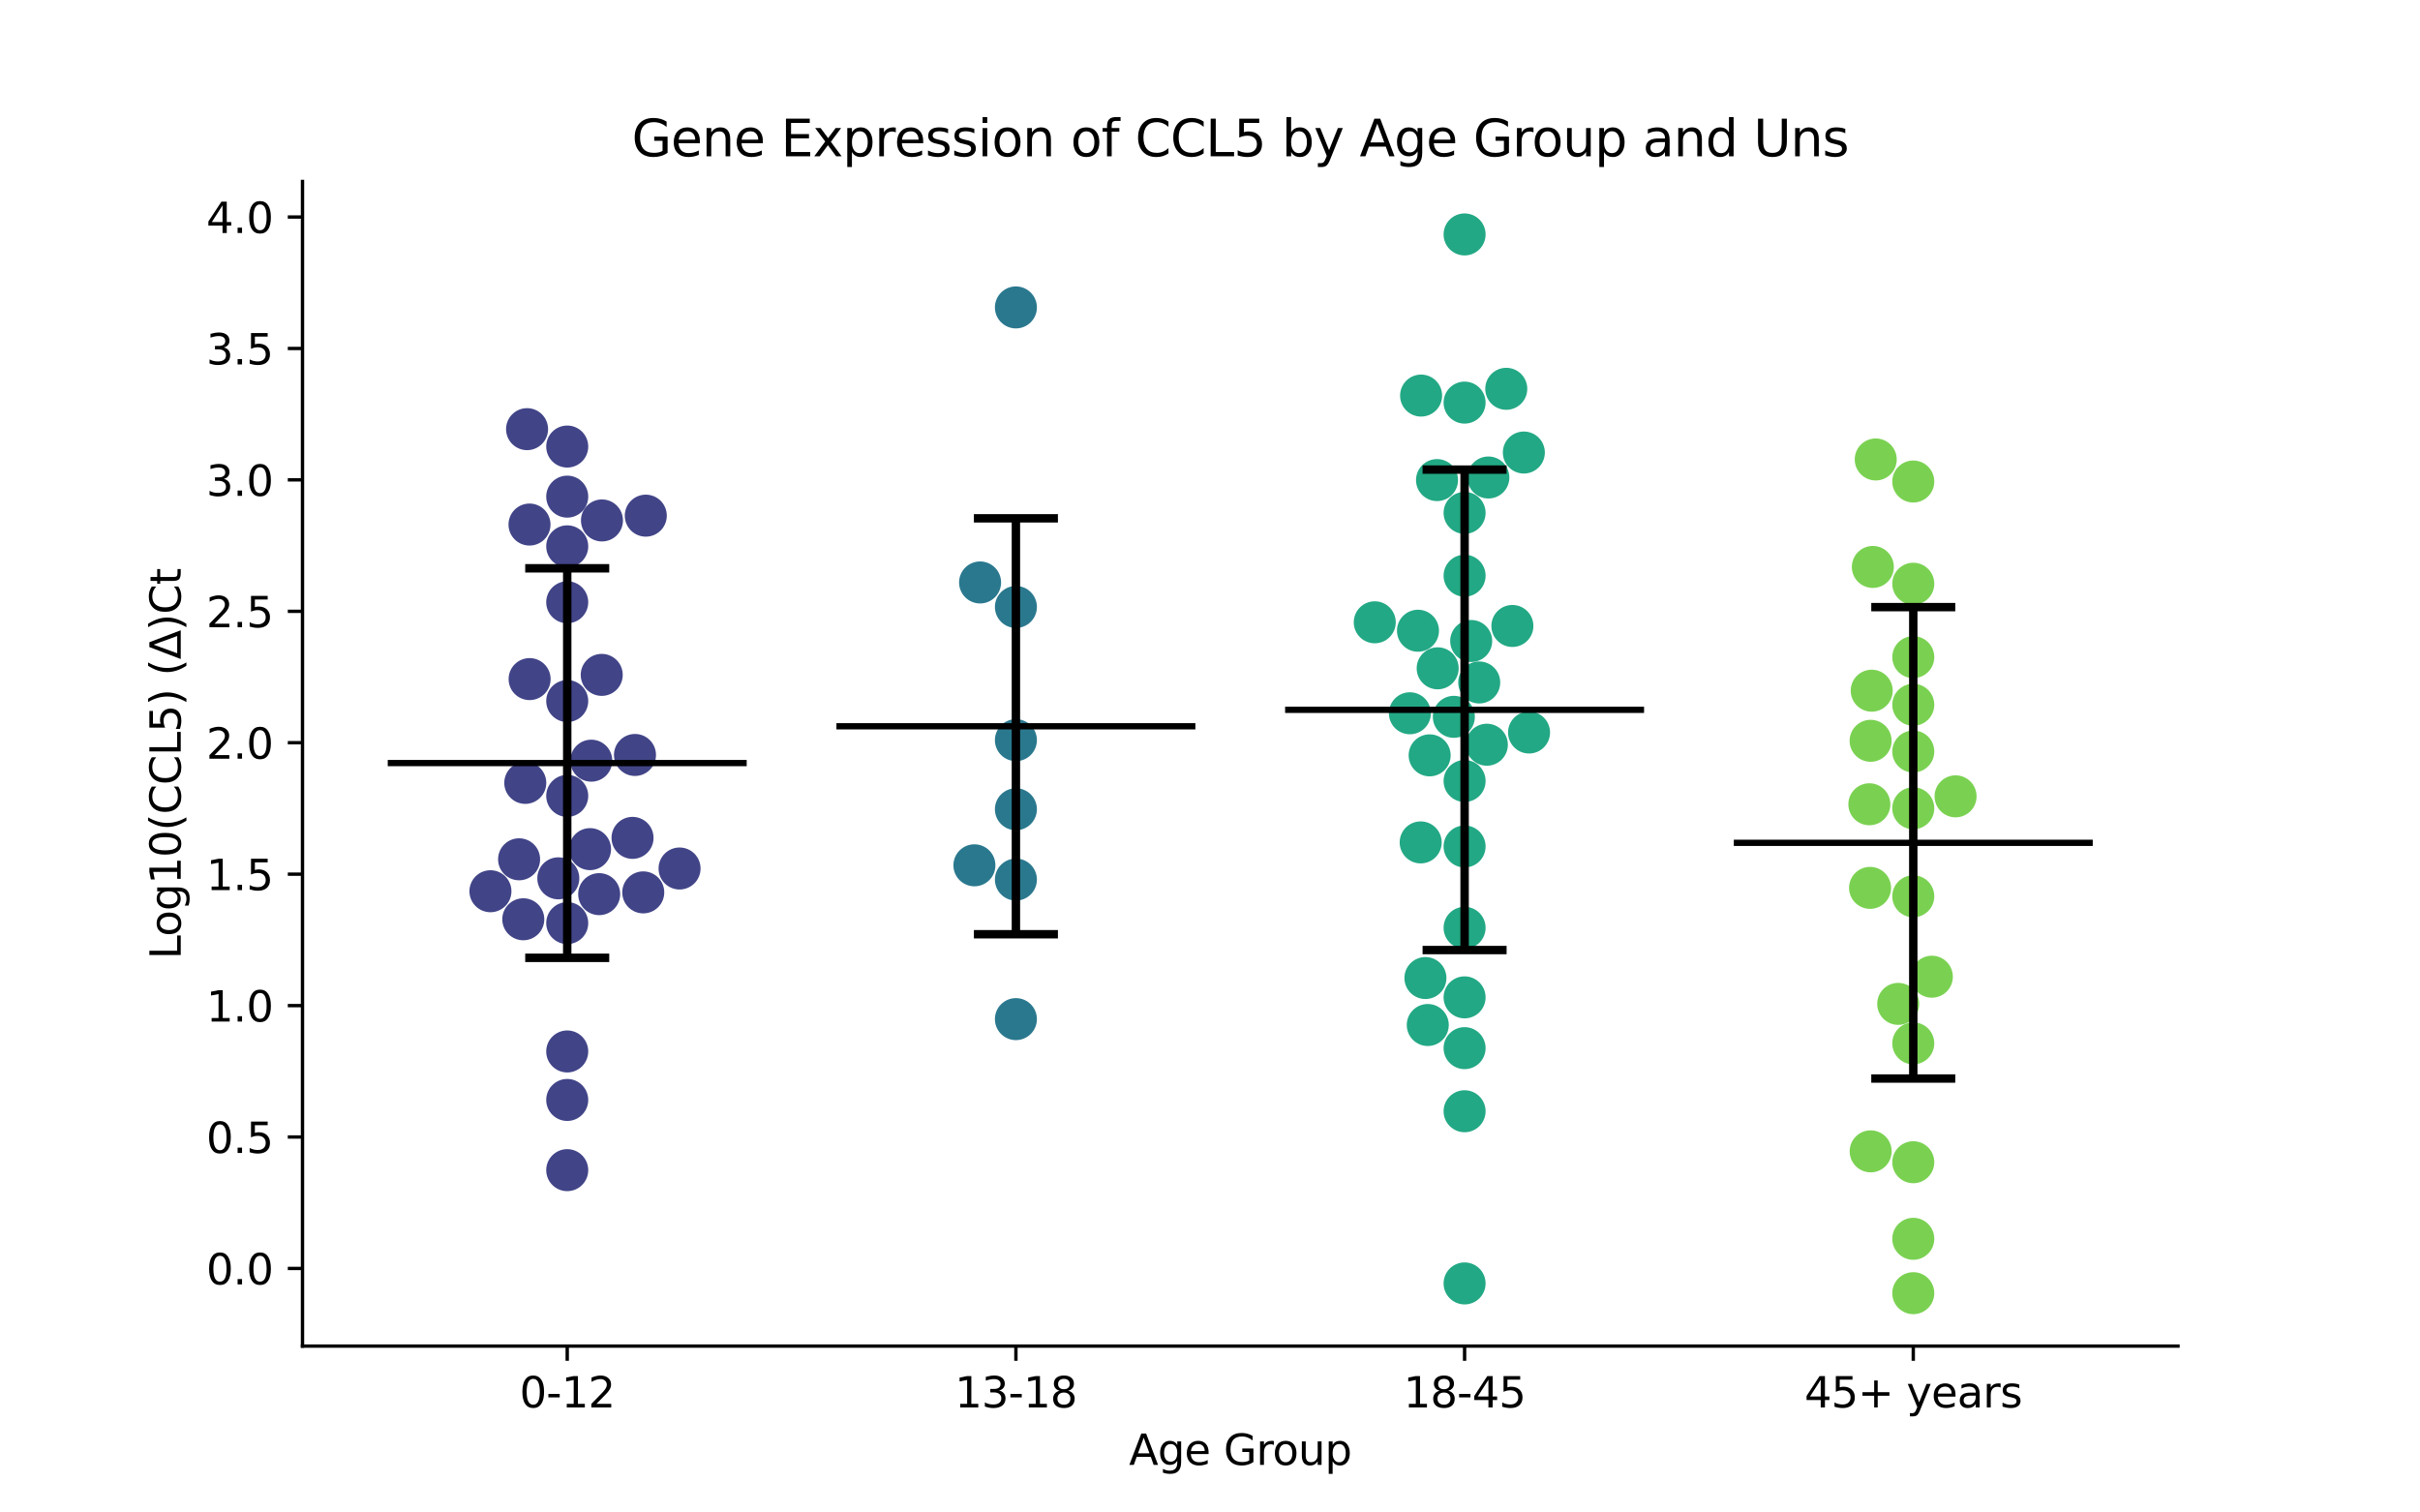 <?xml version="1.0" encoding="utf-8" standalone="no"?>
<!DOCTYPE svg PUBLIC "-//W3C//DTD SVG 1.1//EN"
  "http://www.w3.org/Graphics/SVG/1.1/DTD/svg11.dtd">
<svg xmlns:xlink="http://www.w3.org/1999/xlink" width="576pt" height="360pt" viewBox="0 0 576 360" xmlns="http://www.w3.org/2000/svg" version="1.1">
 <defs>
  <style type="text/css">*{stroke-linejoin: round; stroke-linecap: butt}</style>
 </defs>
 <g id="figure_1">
  <g id="patch_1">
   <path d="M 0 360 
L 576 360 
L 576 0 
L 0 0 
z
" style="fill: #ffffff"/>
  </g>
  <g id="axes_1">
   <g id="patch_2">
    <path d="M 72 320.4 
L 518.4 320.4 
L 518.4 43.2 
L 72 43.2 
z
" style="fill: #ffffff"/>
   </g>
   <g id="PathCollection_1">
    <defs>
     <path id="C0_0_0c3431ddbd" d="M 0 5 
C 1.326 5 2.598 4.473 3.536 3.536 
C 4.473 2.598 5 1.326 5 -0 
C 5 -1.326 4.473 -2.598 3.536 -3.536 
C 2.598 -4.473 1.326 -5 0 -5 
C -1.326 -5 -2.598 -4.473 -3.536 -3.536 
C -4.473 -2.598 -5 -1.326 -5 0 
C -5 1.326 -4.473 2.598 -3.536 3.536 
C -2.598 4.473 -1.326 5 0 5 
z
"/>
    </defs>
    <g clip-path="url(#p3b98a69d29)">
     <use xlink:href="#C0_0_0c3431ddbd" x="125.025" y="186.34" style="fill: #414487"/>
    </g>
    <g clip-path="url(#p3b98a69d29)">
     <use xlink:href="#C0_0_0c3431ddbd" x="150.554" y="199.429" style="fill: #414487"/>
    </g>
    <g clip-path="url(#p3b98a69d29)">
     <use xlink:href="#C0_0_0c3431ddbd" x="143.223" y="160.635" style="fill: #414487"/>
    </g>
    <g clip-path="url(#p3b98a69d29)">
     <use xlink:href="#C0_0_0c3431ddbd" x="123.553" y="204.528" style="fill: #414487"/>
    </g>
    <g clip-path="url(#p3b98a69d29)">
     <use xlink:href="#C0_0_0c3431ddbd" x="140.439" y="202.11" style="fill: #414487"/>
    </g>
    <g clip-path="url(#p3b98a69d29)">
     <use xlink:href="#C0_0_0c3431ddbd" x="135.009" y="219.716" style="fill: #414487"/>
    </g>
    <g clip-path="url(#p3b98a69d29)">
     <use xlink:href="#C0_0_0c3431ddbd" x="116.732" y="212.131" style="fill: #414487"/>
    </g>
    <g clip-path="url(#p3b98a69d29)">
     <use xlink:href="#C0_0_0c3431ddbd" x="132.888" y="209.059" style="fill: #414487"/>
    </g>
    <g clip-path="url(#p3b98a69d29)">
     <use xlink:href="#C0_0_0c3431ddbd" x="135.009" y="106.288" style="fill: #414487"/>
    </g>
    <g clip-path="url(#p3b98a69d29)">
     <use xlink:href="#C0_0_0c3431ddbd" x="126.056" y="161.638" style="fill: #414487"/>
    </g>
    <g clip-path="url(#p3b98a69d29)">
     <use xlink:href="#C0_0_0c3431ddbd" x="135.009" y="166.863" style="fill: #414487"/>
    </g>
    <g clip-path="url(#p3b98a69d29)">
     <use xlink:href="#C0_0_0c3431ddbd" x="135.009" y="118.209" style="fill: #414487"/>
    </g>
    <g clip-path="url(#p3b98a69d29)">
     <use xlink:href="#C0_0_0c3431ddbd" x="135.009" y="278.518" style="fill: #414487"/>
    </g>
    <g clip-path="url(#p3b98a69d29)">
     <use xlink:href="#C0_0_0c3431ddbd" x="140.735" y="181.055" style="fill: #414487"/>
    </g>
    <g clip-path="url(#p3b98a69d29)">
     <use xlink:href="#C0_0_0c3431ddbd" x="135.009" y="143.348" style="fill: #414487"/>
    </g>
    <g clip-path="url(#p3b98a69d29)">
     <use xlink:href="#C0_0_0c3431ddbd" x="124.552" y="218.804" style="fill: #414487"/>
    </g>
    <g clip-path="url(#p3b98a69d29)">
     <use xlink:href="#C0_0_0c3431ddbd" x="135.009" y="130.038" style="fill: #414487"/>
    </g>
    <g clip-path="url(#p3b98a69d29)">
     <use xlink:href="#C0_0_0c3431ddbd" x="135.009" y="261.81" style="fill: #414487"/>
    </g>
    <g clip-path="url(#p3b98a69d29)">
     <use xlink:href="#C0_0_0c3431ddbd" x="161.746" y="206.72" style="fill: #414487"/>
    </g>
    <g clip-path="url(#p3b98a69d29)">
     <use xlink:href="#C0_0_0c3431ddbd" x="153.106" y="212.404" style="fill: #414487"/>
    </g>
    <g clip-path="url(#p3b98a69d29)">
     <use xlink:href="#C0_0_0c3431ddbd" x="125.452" y="102.146" style="fill: #414487"/>
    </g>
    <g clip-path="url(#p3b98a69d29)">
     <use xlink:href="#C0_0_0c3431ddbd" x="135.009" y="250.267" style="fill: #414487"/>
    </g>
    <g clip-path="url(#p3b98a69d29)">
     <use xlink:href="#C0_0_0c3431ddbd" x="135.009" y="189.437" style="fill: #414487"/>
    </g>
    <g clip-path="url(#p3b98a69d29)">
     <use xlink:href="#C0_0_0c3431ddbd" x="142.616" y="212.823" style="fill: #414487"/>
    </g>
    <g clip-path="url(#p3b98a69d29)">
     <use xlink:href="#C0_0_0c3431ddbd" x="151.137" y="179.696" style="fill: #414487"/>
    </g>
    <g clip-path="url(#p3b98a69d29)">
     <use xlink:href="#C0_0_0c3431ddbd" x="153.71" y="122.736" style="fill: #414487"/>
    </g>
    <g clip-path="url(#p3b98a69d29)">
     <use xlink:href="#C0_0_0c3431ddbd" x="126.031" y="124.853" style="fill: #414487"/>
    </g>
    <g clip-path="url(#p3b98a69d29)">
     <use xlink:href="#C0_0_0c3431ddbd" x="143.278" y="123.876" style="fill: #414487"/>
    </g>
   </g>
   <g id="PathCollection_2">
    <defs>
     <path id="C1_0_49d313db41" d="M 0 5 
C 1.326 5 2.598 4.473 3.536 3.536 
C 4.473 2.598 5 1.326 5 -0 
C 5 -1.326 4.473 -2.598 3.536 -3.536 
C 2.598 -4.473 1.326 -5 0 -5 
C -1.326 -5 -2.598 -4.473 -3.536 -3.536 
C -4.473 -2.598 -5 -1.326 -5 0 
C -5 1.326 -4.473 2.598 -3.536 3.536 
C -2.598 4.473 -1.326 5 0 5 
z
"/>
    </defs>
    <g clip-path="url(#p3b98a69d29)">
     <use xlink:href="#C1_0_49d313db41" x="241.803" y="73.172" style="fill: #2a788e"/>
    </g>
    <g clip-path="url(#p3b98a69d29)">
     <use xlink:href="#C1_0_49d313db41" x="233.276" y="138.635" style="fill: #2a788e"/>
    </g>
    <g clip-path="url(#p3b98a69d29)">
     <use xlink:href="#C1_0_49d313db41" x="241.803" y="242.569" style="fill: #2a788e"/>
    </g>
    <g clip-path="url(#p3b98a69d29)">
     <use xlink:href="#C1_0_49d313db41" x="241.803" y="209.356" style="fill: #2a788e"/>
    </g>
    <g clip-path="url(#p3b98a69d29)">
     <use xlink:href="#C1_0_49d313db41" x="241.803" y="192.616" style="fill: #2a788e"/>
    </g>
    <g clip-path="url(#p3b98a69d29)">
     <use xlink:href="#C1_0_49d313db41" x="241.803" y="176.169" style="fill: #2a788e"/>
    </g>
    <g clip-path="url(#p3b98a69d29)">
     <use xlink:href="#C1_0_49d313db41" x="241.803" y="144.47" style="fill: #2a788e"/>
    </g>
    <g clip-path="url(#p3b98a69d29)">
     <use xlink:href="#C1_0_49d313db41" x="231.927" y="205.96" style="fill: #2a788e"/>
    </g>
   </g>
   <g id="PathCollection_3">
    <defs>
     <path id="C2_0_10959e6bdc" d="M 0 5 
C 1.326 5 2.598 4.473 3.536 3.536 
C 4.473 2.598 5 1.326 5 -0 
C 5 -1.326 4.473 -2.598 3.536 -3.536 
C 2.598 -4.473 1.326 -5 0 -5 
C -1.326 -5 -2.598 -4.473 -3.536 -3.536 
C -4.473 -2.598 -5 -1.326 -5 0 
C -5 1.326 -4.473 2.598 -3.536 3.536 
C -2.598 4.473 -1.326 5 0 5 
z
"/>
    </defs>
    <g clip-path="url(#p3b98a69d29)">
     <use xlink:href="#C2_0_10959e6bdc" x="353.893" y="177.258" style="fill: #22a884"/>
    </g>
    <g clip-path="url(#p3b98a69d29)">
     <use xlink:href="#C2_0_10959e6bdc" x="348.597" y="185.893" style="fill: #22a884"/>
    </g>
    <g clip-path="url(#p3b98a69d29)">
     <use xlink:href="#C2_0_10959e6bdc" x="350.168" y="152.569" style="fill: #22a884"/>
    </g>
    <g clip-path="url(#p3b98a69d29)">
     <use xlink:href="#C2_0_10959e6bdc" x="339.833" y="243.971" style="fill: #22a884"/>
    </g>
    <g clip-path="url(#p3b98a69d29)">
     <use xlink:href="#C2_0_10959e6bdc" x="348.597" y="122.077" style="fill: #22a884"/>
    </g>
    <g clip-path="url(#p3b98a69d29)">
     <use xlink:href="#C2_0_10959e6bdc" x="362.702" y="107.711" style="fill: #22a884"/>
    </g>
    <g clip-path="url(#p3b98a69d29)">
     <use xlink:href="#C2_0_10959e6bdc" x="352.078" y="162.44" style="fill: #22a884"/>
    </g>
    <g clip-path="url(#p3b98a69d29)">
     <use xlink:href="#C2_0_10959e6bdc" x="348.597" y="137.027" style="fill: #22a884"/>
    </g>
    <g clip-path="url(#p3b98a69d29)">
     <use xlink:href="#C2_0_10959e6bdc" x="348.597" y="220.834" style="fill: #22a884"/>
    </g>
    <g clip-path="url(#p3b98a69d29)">
     <use xlink:href="#C2_0_10959e6bdc" x="335.577" y="169.772" style="fill: #22a884"/>
    </g>
    <g clip-path="url(#p3b98a69d29)">
     <use xlink:href="#C2_0_10959e6bdc" x="363.939" y="174.35" style="fill: #22a884"/>
    </g>
    <g clip-path="url(#p3b98a69d29)">
     <use xlink:href="#C2_0_10959e6bdc" x="358.515" y="92.545" style="fill: #22a884"/>
    </g>
    <g clip-path="url(#p3b98a69d29)">
     <use xlink:href="#C2_0_10959e6bdc" x="342.192" y="159.072" style="fill: #22a884"/>
    </g>
    <g clip-path="url(#p3b98a69d29)">
     <use xlink:href="#C2_0_10959e6bdc" x="346.039" y="170.62" style="fill: #22a884"/>
    </g>
    <g clip-path="url(#p3b98a69d29)">
     <use xlink:href="#C2_0_10959e6bdc" x="339.274" y="232.792" style="fill: #22a884"/>
    </g>
    <g clip-path="url(#p3b98a69d29)">
     <use xlink:href="#C2_0_10959e6bdc" x="348.597" y="305.481" style="fill: #22a884"/>
    </g>
    <g clip-path="url(#p3b98a69d29)">
     <use xlink:href="#C2_0_10959e6bdc" x="348.597" y="201.475" style="fill: #22a884"/>
    </g>
    <g clip-path="url(#p3b98a69d29)">
     <use xlink:href="#C2_0_10959e6bdc" x="337.502" y="150.124" style="fill: #22a884"/>
    </g>
    <g clip-path="url(#p3b98a69d29)">
     <use xlink:href="#C2_0_10959e6bdc" x="348.597" y="249.478" style="fill: #22a884"/>
    </g>
    <g clip-path="url(#p3b98a69d29)">
     <use xlink:href="#C2_0_10959e6bdc" x="340.281" y="179.787" style="fill: #22a884"/>
    </g>
    <g clip-path="url(#p3b98a69d29)">
     <use xlink:href="#C2_0_10959e6bdc" x="359.974" y="148.992" style="fill: #22a884"/>
    </g>
    <g clip-path="url(#p3b98a69d29)">
     <use xlink:href="#C2_0_10959e6bdc" x="348.597" y="95.829" style="fill: #22a884"/>
    </g>
    <g clip-path="url(#p3b98a69d29)">
     <use xlink:href="#C2_0_10959e6bdc" x="338.146" y="200.508" style="fill: #22a884"/>
    </g>
    <g clip-path="url(#p3b98a69d29)">
     <use xlink:href="#C2_0_10959e6bdc" x="327.216" y="148.118" style="fill: #22a884"/>
    </g>
    <g clip-path="url(#p3b98a69d29)">
     <use xlink:href="#C2_0_10959e6bdc" x="348.597" y="237.391" style="fill: #22a884"/>
    </g>
    <g clip-path="url(#p3b98a69d29)">
     <use xlink:href="#C2_0_10959e6bdc" x="342.036" y="114.269" style="fill: #22a884"/>
    </g>
    <g clip-path="url(#p3b98a69d29)">
     <use xlink:href="#C2_0_10959e6bdc" x="348.597" y="264.497" style="fill: #22a884"/>
    </g>
    <g clip-path="url(#p3b98a69d29)">
     <use xlink:href="#C2_0_10959e6bdc" x="348.597" y="55.8" style="fill: #22a884"/>
    </g>
    <g clip-path="url(#p3b98a69d29)">
     <use xlink:href="#C2_0_10959e6bdc" x="354.257" y="113.654" style="fill: #22a884"/>
    </g>
    <g clip-path="url(#p3b98a69d29)">
     <use xlink:href="#C2_0_10959e6bdc" x="338.245" y="94.156" style="fill: #22a884"/>
    </g>
   </g>
   <g id="PathCollection_4">
    <defs>
     <path id="C3_0_d36922f5a9" d="M 0 5 
C 1.326 5 2.598 4.473 3.536 3.536 
C 4.473 2.598 5 1.326 5 -0 
C 5 -1.326 4.473 -2.598 3.536 -3.536 
C 2.598 -4.473 1.326 -5 0 -5 
C -1.326 -5 -2.598 -4.473 -3.536 -3.536 
C -4.473 -2.598 -5 -1.326 -5 0 
C -5 1.326 -4.473 2.598 -3.536 3.536 
C -2.598 4.473 -1.326 5 0 5 
z
"/>
    </defs>
    <g clip-path="url(#p3b98a69d29)">
     <use xlink:href="#C3_0_d36922f5a9" x="455.391" y="167.747" style="fill: #7ad151"/>
    </g>
    <g clip-path="url(#p3b98a69d29)">
     <use xlink:href="#C3_0_d36922f5a9" x="455.391" y="138.941" style="fill: #7ad151"/>
    </g>
    <g clip-path="url(#p3b98a69d29)">
     <use xlink:href="#C3_0_d36922f5a9" x="455.391" y="156.411" style="fill: #7ad151"/>
    </g>
    <g clip-path="url(#p3b98a69d29)">
     <use xlink:href="#C3_0_d36922f5a9" x="465.46" y="189.545" style="fill: #7ad151"/>
    </g>
    <g clip-path="url(#p3b98a69d29)">
     <use xlink:href="#C3_0_d36922f5a9" x="445.498" y="164.398" style="fill: #7ad151"/>
    </g>
    <g clip-path="url(#p3b98a69d29)">
     <use xlink:href="#C3_0_d36922f5a9" x="445.767" y="134.943" style="fill: #7ad151"/>
    </g>
    <g clip-path="url(#p3b98a69d29)">
     <use xlink:href="#C3_0_d36922f5a9" x="455.391" y="178.874" style="fill: #7ad151"/>
    </g>
    <g clip-path="url(#p3b98a69d29)">
     <use xlink:href="#C3_0_d36922f5a9" x="445.105" y="211.331" style="fill: #7ad151"/>
    </g>
    <g clip-path="url(#p3b98a69d29)">
     <use xlink:href="#C3_0_d36922f5a9" x="445.238" y="176.326" style="fill: #7ad151"/>
    </g>
    <g clip-path="url(#p3b98a69d29)">
     <use xlink:href="#C3_0_d36922f5a9" x="455.391" y="294.859" style="fill: #7ad151"/>
    </g>
    <g clip-path="url(#p3b98a69d29)">
     <use xlink:href="#C3_0_d36922f5a9" x="445.249" y="274.043" style="fill: #7ad151"/>
    </g>
    <g clip-path="url(#p3b98a69d29)">
     <use xlink:href="#C3_0_d36922f5a9" x="459.813" y="232.475" style="fill: #7ad151"/>
    </g>
    <g clip-path="url(#p3b98a69d29)">
     <use xlink:href="#C3_0_d36922f5a9" x="455.391" y="213.337" style="fill: #7ad151"/>
    </g>
    <g clip-path="url(#p3b98a69d29)">
     <use xlink:href="#C3_0_d36922f5a9" x="455.391" y="307.8" style="fill: #7ad151"/>
    </g>
    <g clip-path="url(#p3b98a69d29)">
     <use xlink:href="#C3_0_d36922f5a9" x="455.391" y="192.383" style="fill: #7ad151"/>
    </g>
    <g clip-path="url(#p3b98a69d29)">
     <use xlink:href="#C3_0_d36922f5a9" x="455.391" y="248.342" style="fill: #7ad151"/>
    </g>
    <g clip-path="url(#p3b98a69d29)">
     <use xlink:href="#C3_0_d36922f5a9" x="451.805" y="238.943" style="fill: #7ad151"/>
    </g>
    <g clip-path="url(#p3b98a69d29)">
     <use xlink:href="#C3_0_d36922f5a9" x="455.391" y="114.61" style="fill: #7ad151"/>
    </g>
    <g clip-path="url(#p3b98a69d29)">
     <use xlink:href="#C3_0_d36922f5a9" x="444.939" y="191.433" style="fill: #7ad151"/>
    </g>
    <g clip-path="url(#p3b98a69d29)">
     <use xlink:href="#C3_0_d36922f5a9" x="455.391" y="276.63" style="fill: #7ad151"/>
    </g>
    <g clip-path="url(#p3b98a69d29)">
     <use xlink:href="#C3_0_d36922f5a9" x="446.455" y="109.36" style="fill: #7ad151"/>
    </g>
   </g>
   <g id="matplotlib.axis_1">
    <g id="xtick_1">
     <g id="line2d_1">
      <defs>
       <path id="m97041afa9c" d="M 0 0 
L 0 3.5 
" style="stroke: #000000; stroke-width: 0.8"/>
      </defs>
      <g>
       <use xlink:href="#m97041afa9c" x="135.009" y="320.4" style="stroke: #000000; stroke-width: 0.8"/>
      </g>
     </g>
     <g id="text_1">
      <!-- 0-12 -->
      <g transform="translate(123.661 334.998) scale(0.1 -0.1)">
       <defs>
        <path id="DejaVuSans-30" d="M 2034 4250 
Q 1547 4250 1301 3770 
Q 1056 3291 1056 2328 
Q 1056 1369 1301 889 
Q 1547 409 2034 409 
Q 2525 409 2770 889 
Q 3016 1369 3016 2328 
Q 3016 3291 2770 3770 
Q 2525 4250 2034 4250 
z
M 2034 4750 
Q 2819 4750 3233 4129 
Q 3647 3509 3647 2328 
Q 3647 1150 3233 529 
Q 2819 -91 2034 -91 
Q 1250 -91 836 529 
Q 422 1150 422 2328 
Q 422 3509 836 4129 
Q 1250 4750 2034 4750 
z
" transform="scale(0.016)"/>
        <path id="DejaVuSans-2d" d="M 313 2009 
L 1997 2009 
L 1997 1497 
L 313 1497 
L 313 2009 
z
" transform="scale(0.016)"/>
        <path id="DejaVuSans-31" d="M 794 531 
L 1825 531 
L 1825 4091 
L 703 3866 
L 703 4441 
L 1819 4666 
L 2450 4666 
L 2450 531 
L 3481 531 
L 3481 0 
L 794 0 
L 794 531 
z
" transform="scale(0.016)"/>
        <path id="DejaVuSans-32" d="M 1228 531 
L 3431 531 
L 3431 0 
L 469 0 
L 469 531 
Q 828 903 1448 1529 
Q 2069 2156 2228 2338 
Q 2531 2678 2651 2914 
Q 2772 3150 2772 3378 
Q 2772 3750 2511 3984 
Q 2250 4219 1831 4219 
Q 1534 4219 1204 4116 
Q 875 4013 500 3803 
L 500 4441 
Q 881 4594 1212 4672 
Q 1544 4750 1819 4750 
Q 2544 4750 2975 4387 
Q 3406 4025 3406 3419 
Q 3406 3131 3298 2873 
Q 3191 2616 2906 2266 
Q 2828 2175 2409 1742 
Q 1991 1309 1228 531 
z
" transform="scale(0.016)"/>
       </defs>
       <use xlink:href="#DejaVuSans-30"/>
       <use xlink:href="#DejaVuSans-2d" x="63.623"/>
       <use xlink:href="#DejaVuSans-31" x="99.707"/>
       <use xlink:href="#DejaVuSans-32" x="163.33"/>
      </g>
     </g>
    </g>
    <g id="xtick_2">
     <g id="line2d_2">
      <g>
       <use xlink:href="#m97041afa9c" x="241.803" y="320.4" style="stroke: #000000; stroke-width: 0.8"/>
      </g>
     </g>
     <g id="text_2">
      <!-- 13-18 -->
      <g transform="translate(227.274 334.998) scale(0.1 -0.1)">
       <defs>
        <path id="DejaVuSans-33" d="M 2597 2516 
Q 3050 2419 3304 2112 
Q 3559 1806 3559 1356 
Q 3559 666 3084 287 
Q 2609 -91 1734 -91 
Q 1441 -91 1130 -33 
Q 819 25 488 141 
L 488 750 
Q 750 597 1062 519 
Q 1375 441 1716 441 
Q 2309 441 2620 675 
Q 2931 909 2931 1356 
Q 2931 1769 2642 2001 
Q 2353 2234 1838 2234 
L 1294 2234 
L 1294 2753 
L 1863 2753 
Q 2328 2753 2575 2939 
Q 2822 3125 2822 3475 
Q 2822 3834 2567 4026 
Q 2313 4219 1838 4219 
Q 1578 4219 1281 4162 
Q 984 4106 628 3988 
L 628 4550 
Q 988 4650 1302 4700 
Q 1616 4750 1894 4750 
Q 2613 4750 3031 4423 
Q 3450 4097 3450 3541 
Q 3450 3153 3228 2886 
Q 3006 2619 2597 2516 
z
" transform="scale(0.016)"/>
        <path id="DejaVuSans-38" d="M 2034 2216 
Q 1584 2216 1326 1975 
Q 1069 1734 1069 1313 
Q 1069 891 1326 650 
Q 1584 409 2034 409 
Q 2484 409 2743 651 
Q 3003 894 3003 1313 
Q 3003 1734 2745 1975 
Q 2488 2216 2034 2216 
z
M 1403 2484 
Q 997 2584 770 2862 
Q 544 3141 544 3541 
Q 544 4100 942 4425 
Q 1341 4750 2034 4750 
Q 2731 4750 3128 4425 
Q 3525 4100 3525 3541 
Q 3525 3141 3298 2862 
Q 3072 2584 2669 2484 
Q 3125 2378 3379 2068 
Q 3634 1759 3634 1313 
Q 3634 634 3220 271 
Q 2806 -91 2034 -91 
Q 1263 -91 848 271 
Q 434 634 434 1313 
Q 434 1759 690 2068 
Q 947 2378 1403 2484 
z
M 1172 3481 
Q 1172 3119 1398 2916 
Q 1625 2713 2034 2713 
Q 2441 2713 2670 2916 
Q 2900 3119 2900 3481 
Q 2900 3844 2670 4047 
Q 2441 4250 2034 4250 
Q 1625 4250 1398 4047 
Q 1172 3844 1172 3481 
z
" transform="scale(0.016)"/>
       </defs>
       <use xlink:href="#DejaVuSans-31"/>
       <use xlink:href="#DejaVuSans-33" x="63.623"/>
       <use xlink:href="#DejaVuSans-2d" x="127.246"/>
       <use xlink:href="#DejaVuSans-31" x="163.33"/>
       <use xlink:href="#DejaVuSans-38" x="226.953"/>
      </g>
     </g>
    </g>
    <g id="xtick_3">
     <g id="line2d_3">
      <g>
       <use xlink:href="#m97041afa9c" x="348.597" y="320.4" style="stroke: #000000; stroke-width: 0.8"/>
      </g>
     </g>
     <g id="text_3">
      <!-- 18-45 -->
      <g transform="translate(334.068 334.998) scale(0.1 -0.1)">
       <defs>
        <path id="DejaVuSans-34" d="M 2419 4116 
L 825 1625 
L 2419 1625 
L 2419 4116 
z
M 2253 4666 
L 3047 4666 
L 3047 1625 
L 3713 1625 
L 3713 1100 
L 3047 1100 
L 3047 0 
L 2419 0 
L 2419 1100 
L 313 1100 
L 313 1709 
L 2253 4666 
z
" transform="scale(0.016)"/>
        <path id="DejaVuSans-35" d="M 691 4666 
L 3169 4666 
L 3169 4134 
L 1269 4134 
L 1269 2991 
Q 1406 3038 1543 3061 
Q 1681 3084 1819 3084 
Q 2600 3084 3056 2656 
Q 3513 2228 3513 1497 
Q 3513 744 3044 326 
Q 2575 -91 1722 -91 
Q 1428 -91 1123 -41 
Q 819 9 494 109 
L 494 744 
Q 775 591 1075 516 
Q 1375 441 1709 441 
Q 2250 441 2565 725 
Q 2881 1009 2881 1497 
Q 2881 1984 2565 2268 
Q 2250 2553 1709 2553 
Q 1456 2553 1204 2497 
Q 953 2441 691 2322 
L 691 4666 
z
" transform="scale(0.016)"/>
       </defs>
       <use xlink:href="#DejaVuSans-31"/>
       <use xlink:href="#DejaVuSans-38" x="63.623"/>
       <use xlink:href="#DejaVuSans-2d" x="127.246"/>
       <use xlink:href="#DejaVuSans-34" x="163.33"/>
       <use xlink:href="#DejaVuSans-35" x="226.953"/>
      </g>
     </g>
    </g>
    <g id="xtick_4">
     <g id="line2d_4">
      <g>
       <use xlink:href="#m97041afa9c" x="455.391" y="320.4" style="stroke: #000000; stroke-width: 0.8"/>
      </g>
     </g>
     <g id="text_4">
      <!-- 45+ years -->
      <g transform="translate(429.49 334.998) scale(0.1 -0.1)">
       <defs>
        <path id="DejaVuSans-2b" d="M 2944 4013 
L 2944 2272 
L 4684 2272 
L 4684 1741 
L 2944 1741 
L 2944 0 
L 2419 0 
L 2419 1741 
L 678 1741 
L 678 2272 
L 2419 2272 
L 2419 4013 
L 2944 4013 
z
" transform="scale(0.016)"/>
        <path id="DejaVuSans-20" transform="scale(0.016)"/>
        <path id="DejaVuSans-79" d="M 2059 -325 
Q 1816 -950 1584 -1140 
Q 1353 -1331 966 -1331 
L 506 -1331 
L 506 -850 
L 844 -850 
Q 1081 -850 1212 -737 
Q 1344 -625 1503 -206 
L 1606 56 
L 191 3500 
L 800 3500 
L 1894 763 
L 2988 3500 
L 3597 3500 
L 2059 -325 
z
" transform="scale(0.016)"/>
        <path id="DejaVuSans-65" d="M 3597 1894 
L 3597 1613 
L 953 1613 
Q 991 1019 1311 708 
Q 1631 397 2203 397 
Q 2534 397 2845 478 
Q 3156 559 3463 722 
L 3463 178 
Q 3153 47 2828 -22 
Q 2503 -91 2169 -91 
Q 1331 -91 842 396 
Q 353 884 353 1716 
Q 353 2575 817 3079 
Q 1281 3584 2069 3584 
Q 2775 3584 3186 3129 
Q 3597 2675 3597 1894 
z
M 3022 2063 
Q 3016 2534 2758 2815 
Q 2500 3097 2075 3097 
Q 1594 3097 1305 2825 
Q 1016 2553 972 2059 
L 3022 2063 
z
" transform="scale(0.016)"/>
        <path id="DejaVuSans-61" d="M 2194 1759 
Q 1497 1759 1228 1600 
Q 959 1441 959 1056 
Q 959 750 1161 570 
Q 1363 391 1709 391 
Q 2188 391 2477 730 
Q 2766 1069 2766 1631 
L 2766 1759 
L 2194 1759 
z
M 3341 1997 
L 3341 0 
L 2766 0 
L 2766 531 
Q 2569 213 2275 61 
Q 1981 -91 1556 -91 
Q 1019 -91 701 211 
Q 384 513 384 1019 
Q 384 1609 779 1909 
Q 1175 2209 1959 2209 
L 2766 2209 
L 2766 2266 
Q 2766 2663 2505 2880 
Q 2244 3097 1772 3097 
Q 1472 3097 1187 3025 
Q 903 2953 641 2809 
L 641 3341 
Q 956 3463 1253 3523 
Q 1550 3584 1831 3584 
Q 2591 3584 2966 3190 
Q 3341 2797 3341 1997 
z
" transform="scale(0.016)"/>
        <path id="DejaVuSans-72" d="M 2631 2963 
Q 2534 3019 2420 3045 
Q 2306 3072 2169 3072 
Q 1681 3072 1420 2755 
Q 1159 2438 1159 1844 
L 1159 0 
L 581 0 
L 581 3500 
L 1159 3500 
L 1159 2956 
Q 1341 3275 1631 3429 
Q 1922 3584 2338 3584 
Q 2397 3584 2469 3576 
Q 2541 3569 2628 3553 
L 2631 2963 
z
" transform="scale(0.016)"/>
        <path id="DejaVuSans-73" d="M 2834 3397 
L 2834 2853 
Q 2591 2978 2328 3040 
Q 2066 3103 1784 3103 
Q 1356 3103 1142 2972 
Q 928 2841 928 2578 
Q 928 2378 1081 2264 
Q 1234 2150 1697 2047 
L 1894 2003 
Q 2506 1872 2764 1633 
Q 3022 1394 3022 966 
Q 3022 478 2636 193 
Q 2250 -91 1575 -91 
Q 1294 -91 989 -36 
Q 684 19 347 128 
L 347 722 
Q 666 556 975 473 
Q 1284 391 1588 391 
Q 1994 391 2212 530 
Q 2431 669 2431 922 
Q 2431 1156 2273 1281 
Q 2116 1406 1581 1522 
L 1381 1569 
Q 847 1681 609 1914 
Q 372 2147 372 2553 
Q 372 3047 722 3315 
Q 1072 3584 1716 3584 
Q 2034 3584 2315 3537 
Q 2597 3491 2834 3397 
z
" transform="scale(0.016)"/>
       </defs>
       <use xlink:href="#DejaVuSans-34"/>
       <use xlink:href="#DejaVuSans-35" x="63.623"/>
       <use xlink:href="#DejaVuSans-2b" x="127.246"/>
       <use xlink:href="#DejaVuSans-20" x="211.035"/>
       <use xlink:href="#DejaVuSans-79" x="242.822"/>
       <use xlink:href="#DejaVuSans-65" x="302.002"/>
       <use xlink:href="#DejaVuSans-61" x="363.525"/>
       <use xlink:href="#DejaVuSans-72" x="424.805"/>
       <use xlink:href="#DejaVuSans-73" x="465.918"/>
      </g>
     </g>
    </g>
    <g id="text_5">
     <!-- Age Group -->
     <g transform="translate(268.72 348.677) scale(0.1 -0.1)">
      <defs>
       <path id="DejaVuSans-41" d="M 2188 4044 
L 1331 1722 
L 3047 1722 
L 2188 4044 
z
M 1831 4666 
L 2547 4666 
L 4325 0 
L 3669 0 
L 3244 1197 
L 1141 1197 
L 716 0 
L 50 0 
L 1831 4666 
z
" transform="scale(0.016)"/>
       <path id="DejaVuSans-67" d="M 2906 1791 
Q 2906 2416 2648 2759 
Q 2391 3103 1925 3103 
Q 1463 3103 1205 2759 
Q 947 2416 947 1791 
Q 947 1169 1205 825 
Q 1463 481 1925 481 
Q 2391 481 2648 825 
Q 2906 1169 2906 1791 
z
M 3481 434 
Q 3481 -459 3084 -895 
Q 2688 -1331 1869 -1331 
Q 1566 -1331 1297 -1286 
Q 1028 -1241 775 -1147 
L 775 -588 
Q 1028 -725 1275 -790 
Q 1522 -856 1778 -856 
Q 2344 -856 2625 -561 
Q 2906 -266 2906 331 
L 2906 616 
Q 2728 306 2450 153 
Q 2172 0 1784 0 
Q 1141 0 747 490 
Q 353 981 353 1791 
Q 353 2603 747 3093 
Q 1141 3584 1784 3584 
Q 2172 3584 2450 3431 
Q 2728 3278 2906 2969 
L 2906 3500 
L 3481 3500 
L 3481 434 
z
" transform="scale(0.016)"/>
       <path id="DejaVuSans-47" d="M 3809 666 
L 3809 1919 
L 2778 1919 
L 2778 2438 
L 4434 2438 
L 4434 434 
Q 4069 175 3628 42 
Q 3188 -91 2688 -91 
Q 1594 -91 976 548 
Q 359 1188 359 2328 
Q 359 3472 976 4111 
Q 1594 4750 2688 4750 
Q 3144 4750 3555 4637 
Q 3966 4525 4313 4306 
L 4313 3634 
Q 3963 3931 3569 4081 
Q 3175 4231 2741 4231 
Q 1884 4231 1454 3753 
Q 1025 3275 1025 2328 
Q 1025 1384 1454 906 
Q 1884 428 2741 428 
Q 3075 428 3337 486 
Q 3600 544 3809 666 
z
" transform="scale(0.016)"/>
       <path id="DejaVuSans-6f" d="M 1959 3097 
Q 1497 3097 1228 2736 
Q 959 2375 959 1747 
Q 959 1119 1226 758 
Q 1494 397 1959 397 
Q 2419 397 2687 759 
Q 2956 1122 2956 1747 
Q 2956 2369 2687 2733 
Q 2419 3097 1959 3097 
z
M 1959 3584 
Q 2709 3584 3137 3096 
Q 3566 2609 3566 1747 
Q 3566 888 3137 398 
Q 2709 -91 1959 -91 
Q 1206 -91 779 398 
Q 353 888 353 1747 
Q 353 2609 779 3096 
Q 1206 3584 1959 3584 
z
" transform="scale(0.016)"/>
       <path id="DejaVuSans-75" d="M 544 1381 
L 544 3500 
L 1119 3500 
L 1119 1403 
Q 1119 906 1312 657 
Q 1506 409 1894 409 
Q 2359 409 2629 706 
Q 2900 1003 2900 1516 
L 2900 3500 
L 3475 3500 
L 3475 0 
L 2900 0 
L 2900 538 
Q 2691 219 2414 64 
Q 2138 -91 1772 -91 
Q 1169 -91 856 284 
Q 544 659 544 1381 
z
M 1991 3584 
L 1991 3584 
z
" transform="scale(0.016)"/>
       <path id="DejaVuSans-70" d="M 1159 525 
L 1159 -1331 
L 581 -1331 
L 581 3500 
L 1159 3500 
L 1159 2969 
Q 1341 3281 1617 3432 
Q 1894 3584 2278 3584 
Q 2916 3584 3314 3078 
Q 3713 2572 3713 1747 
Q 3713 922 3314 415 
Q 2916 -91 2278 -91 
Q 1894 -91 1617 61 
Q 1341 213 1159 525 
z
M 3116 1747 
Q 3116 2381 2855 2742 
Q 2594 3103 2138 3103 
Q 1681 3103 1420 2742 
Q 1159 2381 1159 1747 
Q 1159 1113 1420 752 
Q 1681 391 2138 391 
Q 2594 391 2855 752 
Q 3116 1113 3116 1747 
z
" transform="scale(0.016)"/>
      </defs>
      <use xlink:href="#DejaVuSans-41"/>
      <use xlink:href="#DejaVuSans-67" x="68.408"/>
      <use xlink:href="#DejaVuSans-65" x="131.885"/>
      <use xlink:href="#DejaVuSans-20" x="193.408"/>
      <use xlink:href="#DejaVuSans-47" x="225.195"/>
      <use xlink:href="#DejaVuSans-72" x="302.686"/>
      <use xlink:href="#DejaVuSans-6f" x="341.549"/>
      <use xlink:href="#DejaVuSans-75" x="402.73"/>
      <use xlink:href="#DejaVuSans-70" x="466.109"/>
     </g>
    </g>
   </g>
   <g id="matplotlib.axis_2">
    <g id="ytick_1">
     <g id="line2d_5">
      <defs>
       <path id="ma3cbe2a7b3" d="M 0 0 
L -3.5 0 
" style="stroke: #000000; stroke-width: 0.8"/>
      </defs>
      <g>
       <use xlink:href="#ma3cbe2a7b3" x="72" y="301.911" style="stroke: #000000; stroke-width: 0.8"/>
      </g>
     </g>
     <g id="text_6">
      <!-- 0.0 -->
      <g transform="translate(49.097 305.71) scale(0.1 -0.1)">
       <defs>
        <path id="DejaVuSans-2e" d="M 684 794 
L 1344 794 
L 1344 0 
L 684 0 
L 684 794 
z
" transform="scale(0.016)"/>
       </defs>
       <use xlink:href="#DejaVuSans-30"/>
       <use xlink:href="#DejaVuSans-2e" x="63.623"/>
       <use xlink:href="#DejaVuSans-30" x="95.41"/>
      </g>
     </g>
    </g>
    <g id="ytick_2">
     <g id="line2d_6">
      <g>
       <use xlink:href="#ma3cbe2a7b3" x="72" y="270.63" style="stroke: #000000; stroke-width: 0.8"/>
      </g>
     </g>
     <g id="text_7">
      <!-- 0.5 -->
      <g transform="translate(49.097 274.429) scale(0.1 -0.1)">
       <use xlink:href="#DejaVuSans-30"/>
       <use xlink:href="#DejaVuSans-2e" x="63.623"/>
       <use xlink:href="#DejaVuSans-35" x="95.41"/>
      </g>
     </g>
    </g>
    <g id="ytick_3">
     <g id="line2d_7">
      <g>
       <use xlink:href="#ma3cbe2a7b3" x="72" y="239.348" style="stroke: #000000; stroke-width: 0.8"/>
      </g>
     </g>
     <g id="text_8">
      <!-- 1.0 -->
      <g transform="translate(49.097 243.147) scale(0.1 -0.1)">
       <use xlink:href="#DejaVuSans-31"/>
       <use xlink:href="#DejaVuSans-2e" x="63.623"/>
       <use xlink:href="#DejaVuSans-30" x="95.41"/>
      </g>
     </g>
    </g>
    <g id="ytick_4">
     <g id="line2d_8">
      <g>
       <use xlink:href="#ma3cbe2a7b3" x="72" y="208.067" style="stroke: #000000; stroke-width: 0.8"/>
      </g>
     </g>
     <g id="text_9">
      <!-- 1.5 -->
      <g transform="translate(49.097 211.866) scale(0.1 -0.1)">
       <use xlink:href="#DejaVuSans-31"/>
       <use xlink:href="#DejaVuSans-2e" x="63.623"/>
       <use xlink:href="#DejaVuSans-35" x="95.41"/>
      </g>
     </g>
    </g>
    <g id="ytick_5">
     <g id="line2d_9">
      <g>
       <use xlink:href="#ma3cbe2a7b3" x="72" y="176.785" style="stroke: #000000; stroke-width: 0.8"/>
      </g>
     </g>
     <g id="text_10">
      <!-- 2.0 -->
      <g transform="translate(49.097 180.584) scale(0.1 -0.1)">
       <use xlink:href="#DejaVuSans-32"/>
       <use xlink:href="#DejaVuSans-2e" x="63.623"/>
       <use xlink:href="#DejaVuSans-30" x="95.41"/>
      </g>
     </g>
    </g>
    <g id="ytick_6">
     <g id="line2d_10">
      <g>
       <use xlink:href="#ma3cbe2a7b3" x="72" y="145.504" style="stroke: #000000; stroke-width: 0.8"/>
      </g>
     </g>
     <g id="text_11">
      <!-- 2.5 -->
      <g transform="translate(49.097 149.303) scale(0.1 -0.1)">
       <use xlink:href="#DejaVuSans-32"/>
       <use xlink:href="#DejaVuSans-2e" x="63.623"/>
       <use xlink:href="#DejaVuSans-35" x="95.41"/>
      </g>
     </g>
    </g>
    <g id="ytick_7">
     <g id="line2d_11">
      <g>
       <use xlink:href="#ma3cbe2a7b3" x="72" y="114.222" style="stroke: #000000; stroke-width: 0.8"/>
      </g>
     </g>
     <g id="text_12">
      <!-- 3.0 -->
      <g transform="translate(49.097 118.021) scale(0.1 -0.1)">
       <use xlink:href="#DejaVuSans-33"/>
       <use xlink:href="#DejaVuSans-2e" x="63.623"/>
       <use xlink:href="#DejaVuSans-30" x="95.41"/>
      </g>
     </g>
    </g>
    <g id="ytick_8">
     <g id="line2d_12">
      <g>
       <use xlink:href="#ma3cbe2a7b3" x="72" y="82.94" style="stroke: #000000; stroke-width: 0.8"/>
      </g>
     </g>
     <g id="text_13">
      <!-- 3.5 -->
      <g transform="translate(49.097 86.74) scale(0.1 -0.1)">
       <use xlink:href="#DejaVuSans-33"/>
       <use xlink:href="#DejaVuSans-2e" x="63.623"/>
       <use xlink:href="#DejaVuSans-35" x="95.41"/>
      </g>
     </g>
    </g>
    <g id="ytick_9">
     <g id="line2d_13">
      <g>
       <use xlink:href="#ma3cbe2a7b3" x="72" y="51.659" style="stroke: #000000; stroke-width: 0.8"/>
      </g>
     </g>
     <g id="text_14">
      <!-- 4.0 -->
      <g transform="translate(49.097 55.458) scale(0.1 -0.1)">
       <use xlink:href="#DejaVuSans-34"/>
       <use xlink:href="#DejaVuSans-2e" x="63.623"/>
       <use xlink:href="#DejaVuSans-30" x="95.41"/>
      </g>
     </g>
    </g>
    <g id="text_15">
     <!-- Log10(CCL5) (Δ)Ct -->
     <g transform="translate(43.017 228.309) rotate(-90) scale(0.1 -0.1)">
      <defs>
       <path id="DejaVuSans-4c" d="M 628 4666 
L 1259 4666 
L 1259 531 
L 3531 531 
L 3531 0 
L 628 0 
L 628 4666 
z
" transform="scale(0.016)"/>
       <path id="DejaVuSans-28" d="M 1984 4856 
Q 1566 4138 1362 3434 
Q 1159 2731 1159 2009 
Q 1159 1288 1364 580 
Q 1569 -128 1984 -844 
L 1484 -844 
Q 1016 -109 783 600 
Q 550 1309 550 2009 
Q 550 2706 781 3412 
Q 1013 4119 1484 4856 
L 1984 4856 
z
" transform="scale(0.016)"/>
       <path id="DejaVuSans-43" d="M 4122 4306 
L 4122 3641 
Q 3803 3938 3442 4084 
Q 3081 4231 2675 4231 
Q 1875 4231 1450 3742 
Q 1025 3253 1025 2328 
Q 1025 1406 1450 917 
Q 1875 428 2675 428 
Q 3081 428 3442 575 
Q 3803 722 4122 1019 
L 4122 359 
Q 3791 134 3420 21 
Q 3050 -91 2638 -91 
Q 1578 -91 968 557 
Q 359 1206 359 2328 
Q 359 3453 968 4101 
Q 1578 4750 2638 4750 
Q 3056 4750 3426 4639 
Q 3797 4528 4122 4306 
z
" transform="scale(0.016)"/>
       <path id="DejaVuSans-29" d="M 513 4856 
L 1013 4856 
Q 1481 4119 1714 3412 
Q 1947 2706 1947 2009 
Q 1947 1309 1714 600 
Q 1481 -109 1013 -844 
L 513 -844 
Q 928 -128 1133 580 
Q 1338 1288 1338 2009 
Q 1338 2731 1133 3434 
Q 928 4138 513 4856 
z
" transform="scale(0.016)"/>
       <path id="DejaVuSans-394" d="M 2188 4044 
L 906 525 
L 3472 525 
L 2188 4044 
z
M 50 0 
L 1831 4666 
L 2547 4666 
L 4325 0 
L 50 0 
z
" transform="scale(0.016)"/>
       <path id="DejaVuSans-74" d="M 1172 4494 
L 1172 3500 
L 2356 3500 
L 2356 3053 
L 1172 3053 
L 1172 1153 
Q 1172 725 1289 603 
Q 1406 481 1766 481 
L 2356 481 
L 2356 0 
L 1766 0 
Q 1100 0 847 248 
Q 594 497 594 1153 
L 594 3053 
L 172 3053 
L 172 3500 
L 594 3500 
L 594 4494 
L 1172 4494 
z
" transform="scale(0.016)"/>
      </defs>
      <use xlink:href="#DejaVuSans-4c"/>
      <use xlink:href="#DejaVuSans-6f" x="53.963"/>
      <use xlink:href="#DejaVuSans-67" x="115.145"/>
      <use xlink:href="#DejaVuSans-31" x="178.621"/>
      <use xlink:href="#DejaVuSans-30" x="242.244"/>
      <use xlink:href="#DejaVuSans-28" x="305.867"/>
      <use xlink:href="#DejaVuSans-43" x="344.881"/>
      <use xlink:href="#DejaVuSans-43" x="414.705"/>
      <use xlink:href="#DejaVuSans-4c" x="484.529"/>
      <use xlink:href="#DejaVuSans-35" x="540.242"/>
      <use xlink:href="#DejaVuSans-29" x="603.865"/>
      <use xlink:href="#DejaVuSans-20" x="642.879"/>
      <use xlink:href="#DejaVuSans-28" x="674.666"/>
      <use xlink:href="#DejaVuSans-394" x="713.68"/>
      <use xlink:href="#DejaVuSans-29" x="782.088"/>
      <use xlink:href="#DejaVuSans-43" x="821.102"/>
      <use xlink:href="#DejaVuSans-74" x="890.926"/>
     </g>
    </g>
   </g>
   <g id="LineCollection_1">
    <path d="M 135.009 227.98 
L 135.009 135.268 
" clip-path="url(#p3b98a69d29)" style="fill: none; stroke: #000000; stroke-width: 2"/>
   </g>
   <g id="line2d_14">
    <defs>
     <path id="mf490931b41" d="M 10 0 
L -10 -0 
" style="stroke: #000000; stroke-width: 2"/>
    </defs>
    <g clip-path="url(#p3b98a69d29)">
     <use xlink:href="#mf490931b41" x="135.009" y="227.98" style="stroke: #000000; stroke-width: 2"/>
    </g>
   </g>
   <g id="line2d_15">
    <g clip-path="url(#p3b98a69d29)">
     <use xlink:href="#mf490931b41" x="135.009" y="135.268" style="stroke: #000000; stroke-width: 2"/>
    </g>
   </g>
   <g id="LineCollection_2">
    <path d="M 92.291 181.624 
L 177.726 181.624 
" clip-path="url(#p3b98a69d29)" style="fill: none; stroke: #000000; stroke-width: 1.5"/>
   </g>
   <g id="LineCollection_3">
    <path d="M 241.803 222.37 
L 241.803 123.367 
" clip-path="url(#p3b98a69d29)" style="fill: none; stroke: #000000; stroke-width: 2"/>
   </g>
   <g id="line2d_16">
    <g clip-path="url(#p3b98a69d29)">
     <use xlink:href="#mf490931b41" x="241.803" y="222.37" style="stroke: #000000; stroke-width: 2"/>
    </g>
   </g>
   <g id="line2d_17">
    <g clip-path="url(#p3b98a69d29)">
     <use xlink:href="#mf490931b41" x="241.803" y="123.367" style="stroke: #000000; stroke-width: 2"/>
    </g>
   </g>
   <g id="LineCollection_4">
    <path d="M 199.085 172.868 
L 284.521 172.868 
" clip-path="url(#p3b98a69d29)" style="fill: none; stroke: #000000; stroke-width: 1.5"/>
   </g>
   <g id="LineCollection_5">
    <path d="M 348.597 226.129 
L 348.597 111.77 
" clip-path="url(#p3b98a69d29)" style="fill: none; stroke: #000000; stroke-width: 2"/>
   </g>
   <g id="line2d_18">
    <g clip-path="url(#p3b98a69d29)">
     <use xlink:href="#mf490931b41" x="348.597" y="226.129" style="stroke: #000000; stroke-width: 2"/>
    </g>
   </g>
   <g id="line2d_19">
    <g clip-path="url(#p3b98a69d29)">
     <use xlink:href="#mf490931b41" x="348.597" y="111.77" style="stroke: #000000; stroke-width: 2"/>
    </g>
   </g>
   <g id="LineCollection_6">
    <path d="M 305.879 168.95 
L 391.315 168.95 
" clip-path="url(#p3b98a69d29)" style="fill: none; stroke: #000000; stroke-width: 1.5"/>
   </g>
   <g id="LineCollection_7">
    <path d="M 455.391 256.711 
L 455.391 144.501 
" clip-path="url(#p3b98a69d29)" style="fill: none; stroke: #000000; stroke-width: 2"/>
   </g>
   <g id="line2d_20">
    <g clip-path="url(#p3b98a69d29)">
     <use xlink:href="#mf490931b41" x="455.391" y="256.711" style="stroke: #000000; stroke-width: 2"/>
    </g>
   </g>
   <g id="line2d_21">
    <g clip-path="url(#p3b98a69d29)">
     <use xlink:href="#mf490931b41" x="455.391" y="144.501" style="stroke: #000000; stroke-width: 2"/>
    </g>
   </g>
   <g id="LineCollection_8">
    <path d="M 412.674 200.606 
L 498.109 200.606 
" clip-path="url(#p3b98a69d29)" style="fill: none; stroke: #000000; stroke-width: 1.5"/>
   </g>
   <g id="patch_3">
    <path d="M 72 320.4 
L 72 43.2 
" style="fill: none; stroke: #000000; stroke-width: 0.8; stroke-linejoin: miter; stroke-linecap: square"/>
   </g>
   <g id="patch_4">
    <path d="M 72 320.4 
L 518.4 320.4 
" style="fill: none; stroke: #000000; stroke-width: 0.8; stroke-linejoin: miter; stroke-linecap: square"/>
   </g>
   <g id="text_16">
    <!-- Gene Expression of CCL5 by Age Group and Uns -->
    <g transform="translate(150.382 37.2) scale(0.12 -0.12)">
     <defs>
      <path id="DejaVuSans-6e" d="M 3513 2113 
L 3513 0 
L 2938 0 
L 2938 2094 
Q 2938 2591 2744 2837 
Q 2550 3084 2163 3084 
Q 1697 3084 1428 2787 
Q 1159 2491 1159 1978 
L 1159 0 
L 581 0 
L 581 3500 
L 1159 3500 
L 1159 2956 
Q 1366 3272 1645 3428 
Q 1925 3584 2291 3584 
Q 2894 3584 3203 3211 
Q 3513 2838 3513 2113 
z
" transform="scale(0.016)"/>
      <path id="DejaVuSans-45" d="M 628 4666 
L 3578 4666 
L 3578 4134 
L 1259 4134 
L 1259 2753 
L 3481 2753 
L 3481 2222 
L 1259 2222 
L 1259 531 
L 3634 531 
L 3634 0 
L 628 0 
L 628 4666 
z
" transform="scale(0.016)"/>
      <path id="DejaVuSans-78" d="M 3513 3500 
L 2247 1797 
L 3578 0 
L 2900 0 
L 1881 1375 
L 863 0 
L 184 0 
L 1544 1831 
L 300 3500 
L 978 3500 
L 1906 2253 
L 2834 3500 
L 3513 3500 
z
" transform="scale(0.016)"/>
      <path id="DejaVuSans-69" d="M 603 3500 
L 1178 3500 
L 1178 0 
L 603 0 
L 603 3500 
z
M 603 4863 
L 1178 4863 
L 1178 4134 
L 603 4134 
L 603 4863 
z
" transform="scale(0.016)"/>
      <path id="DejaVuSans-66" d="M 2375 4863 
L 2375 4384 
L 1825 4384 
Q 1516 4384 1395 4259 
Q 1275 4134 1275 3809 
L 1275 3500 
L 2222 3500 
L 2222 3053 
L 1275 3053 
L 1275 0 
L 697 0 
L 697 3053 
L 147 3053 
L 147 3500 
L 697 3500 
L 697 3744 
Q 697 4328 969 4595 
Q 1241 4863 1831 4863 
L 2375 4863 
z
" transform="scale(0.016)"/>
      <path id="DejaVuSans-62" d="M 3116 1747 
Q 3116 2381 2855 2742 
Q 2594 3103 2138 3103 
Q 1681 3103 1420 2742 
Q 1159 2381 1159 1747 
Q 1159 1113 1420 752 
Q 1681 391 2138 391 
Q 2594 391 2855 752 
Q 3116 1113 3116 1747 
z
M 1159 2969 
Q 1341 3281 1617 3432 
Q 1894 3584 2278 3584 
Q 2916 3584 3314 3078 
Q 3713 2572 3713 1747 
Q 3713 922 3314 415 
Q 2916 -91 2278 -91 
Q 1894 -91 1617 61 
Q 1341 213 1159 525 
L 1159 0 
L 581 0 
L 581 4863 
L 1159 4863 
L 1159 2969 
z
" transform="scale(0.016)"/>
      <path id="DejaVuSans-64" d="M 2906 2969 
L 2906 4863 
L 3481 4863 
L 3481 0 
L 2906 0 
L 2906 525 
Q 2725 213 2448 61 
Q 2172 -91 1784 -91 
Q 1150 -91 751 415 
Q 353 922 353 1747 
Q 353 2572 751 3078 
Q 1150 3584 1784 3584 
Q 2172 3584 2448 3432 
Q 2725 3281 2906 2969 
z
M 947 1747 
Q 947 1113 1208 752 
Q 1469 391 1925 391 
Q 2381 391 2643 752 
Q 2906 1113 2906 1747 
Q 2906 2381 2643 2742 
Q 2381 3103 1925 3103 
Q 1469 3103 1208 2742 
Q 947 2381 947 1747 
z
" transform="scale(0.016)"/>
      <path id="DejaVuSans-55" d="M 556 4666 
L 1191 4666 
L 1191 1831 
Q 1191 1081 1462 751 
Q 1734 422 2344 422 
Q 2950 422 3222 751 
Q 3494 1081 3494 1831 
L 3494 4666 
L 4128 4666 
L 4128 1753 
Q 4128 841 3676 375 
Q 3225 -91 2344 -91 
Q 1459 -91 1007 375 
Q 556 841 556 1753 
L 556 4666 
z
" transform="scale(0.016)"/>
     </defs>
     <use xlink:href="#DejaVuSans-47"/>
     <use xlink:href="#DejaVuSans-65" x="77.49"/>
     <use xlink:href="#DejaVuSans-6e" x="139.014"/>
     <use xlink:href="#DejaVuSans-65" x="202.393"/>
     <use xlink:href="#DejaVuSans-20" x="263.916"/>
     <use xlink:href="#DejaVuSans-45" x="295.703"/>
     <use xlink:href="#DejaVuSans-78" x="358.887"/>
     <use xlink:href="#DejaVuSans-70" x="418.066"/>
     <use xlink:href="#DejaVuSans-72" x="481.543"/>
     <use xlink:href="#DejaVuSans-65" x="520.406"/>
     <use xlink:href="#DejaVuSans-73" x="581.93"/>
     <use xlink:href="#DejaVuSans-73" x="634.029"/>
     <use xlink:href="#DejaVuSans-69" x="686.129"/>
     <use xlink:href="#DejaVuSans-6f" x="713.912"/>
     <use xlink:href="#DejaVuSans-6e" x="775.094"/>
     <use xlink:href="#DejaVuSans-20" x="838.473"/>
     <use xlink:href="#DejaVuSans-6f" x="870.26"/>
     <use xlink:href="#DejaVuSans-66" x="931.441"/>
     <use xlink:href="#DejaVuSans-20" x="966.646"/>
     <use xlink:href="#DejaVuSans-43" x="998.434"/>
     <use xlink:href="#DejaVuSans-43" x="1068.258"/>
     <use xlink:href="#DejaVuSans-4c" x="1138.082"/>
     <use xlink:href="#DejaVuSans-35" x="1193.795"/>
     <use xlink:href="#DejaVuSans-20" x="1257.418"/>
     <use xlink:href="#DejaVuSans-62" x="1289.205"/>
     <use xlink:href="#DejaVuSans-79" x="1352.682"/>
     <use xlink:href="#DejaVuSans-20" x="1411.861"/>
     <use xlink:href="#DejaVuSans-41" x="1443.648"/>
     <use xlink:href="#DejaVuSans-67" x="1512.057"/>
     <use xlink:href="#DejaVuSans-65" x="1575.533"/>
     <use xlink:href="#DejaVuSans-20" x="1637.057"/>
     <use xlink:href="#DejaVuSans-47" x="1668.844"/>
     <use xlink:href="#DejaVuSans-72" x="1746.334"/>
     <use xlink:href="#DejaVuSans-6f" x="1785.197"/>
     <use xlink:href="#DejaVuSans-75" x="1846.379"/>
     <use xlink:href="#DejaVuSans-70" x="1909.758"/>
     <use xlink:href="#DejaVuSans-20" x="1973.234"/>
     <use xlink:href="#DejaVuSans-61" x="2005.021"/>
     <use xlink:href="#DejaVuSans-6e" x="2066.301"/>
     <use xlink:href="#DejaVuSans-64" x="2129.68"/>
     <use xlink:href="#DejaVuSans-20" x="2193.156"/>
     <use xlink:href="#DejaVuSans-55" x="2224.943"/>
     <use xlink:href="#DejaVuSans-6e" x="2298.137"/>
     <use xlink:href="#DejaVuSans-73" x="2361.516"/>
    </g>
   </g>
  </g>
 </g>
 <defs>
  <clipPath id="p3b98a69d29">
   <rect x="72" y="43.2" width="446.4" height="277.2"/>
  </clipPath>
 </defs>
</svg>
